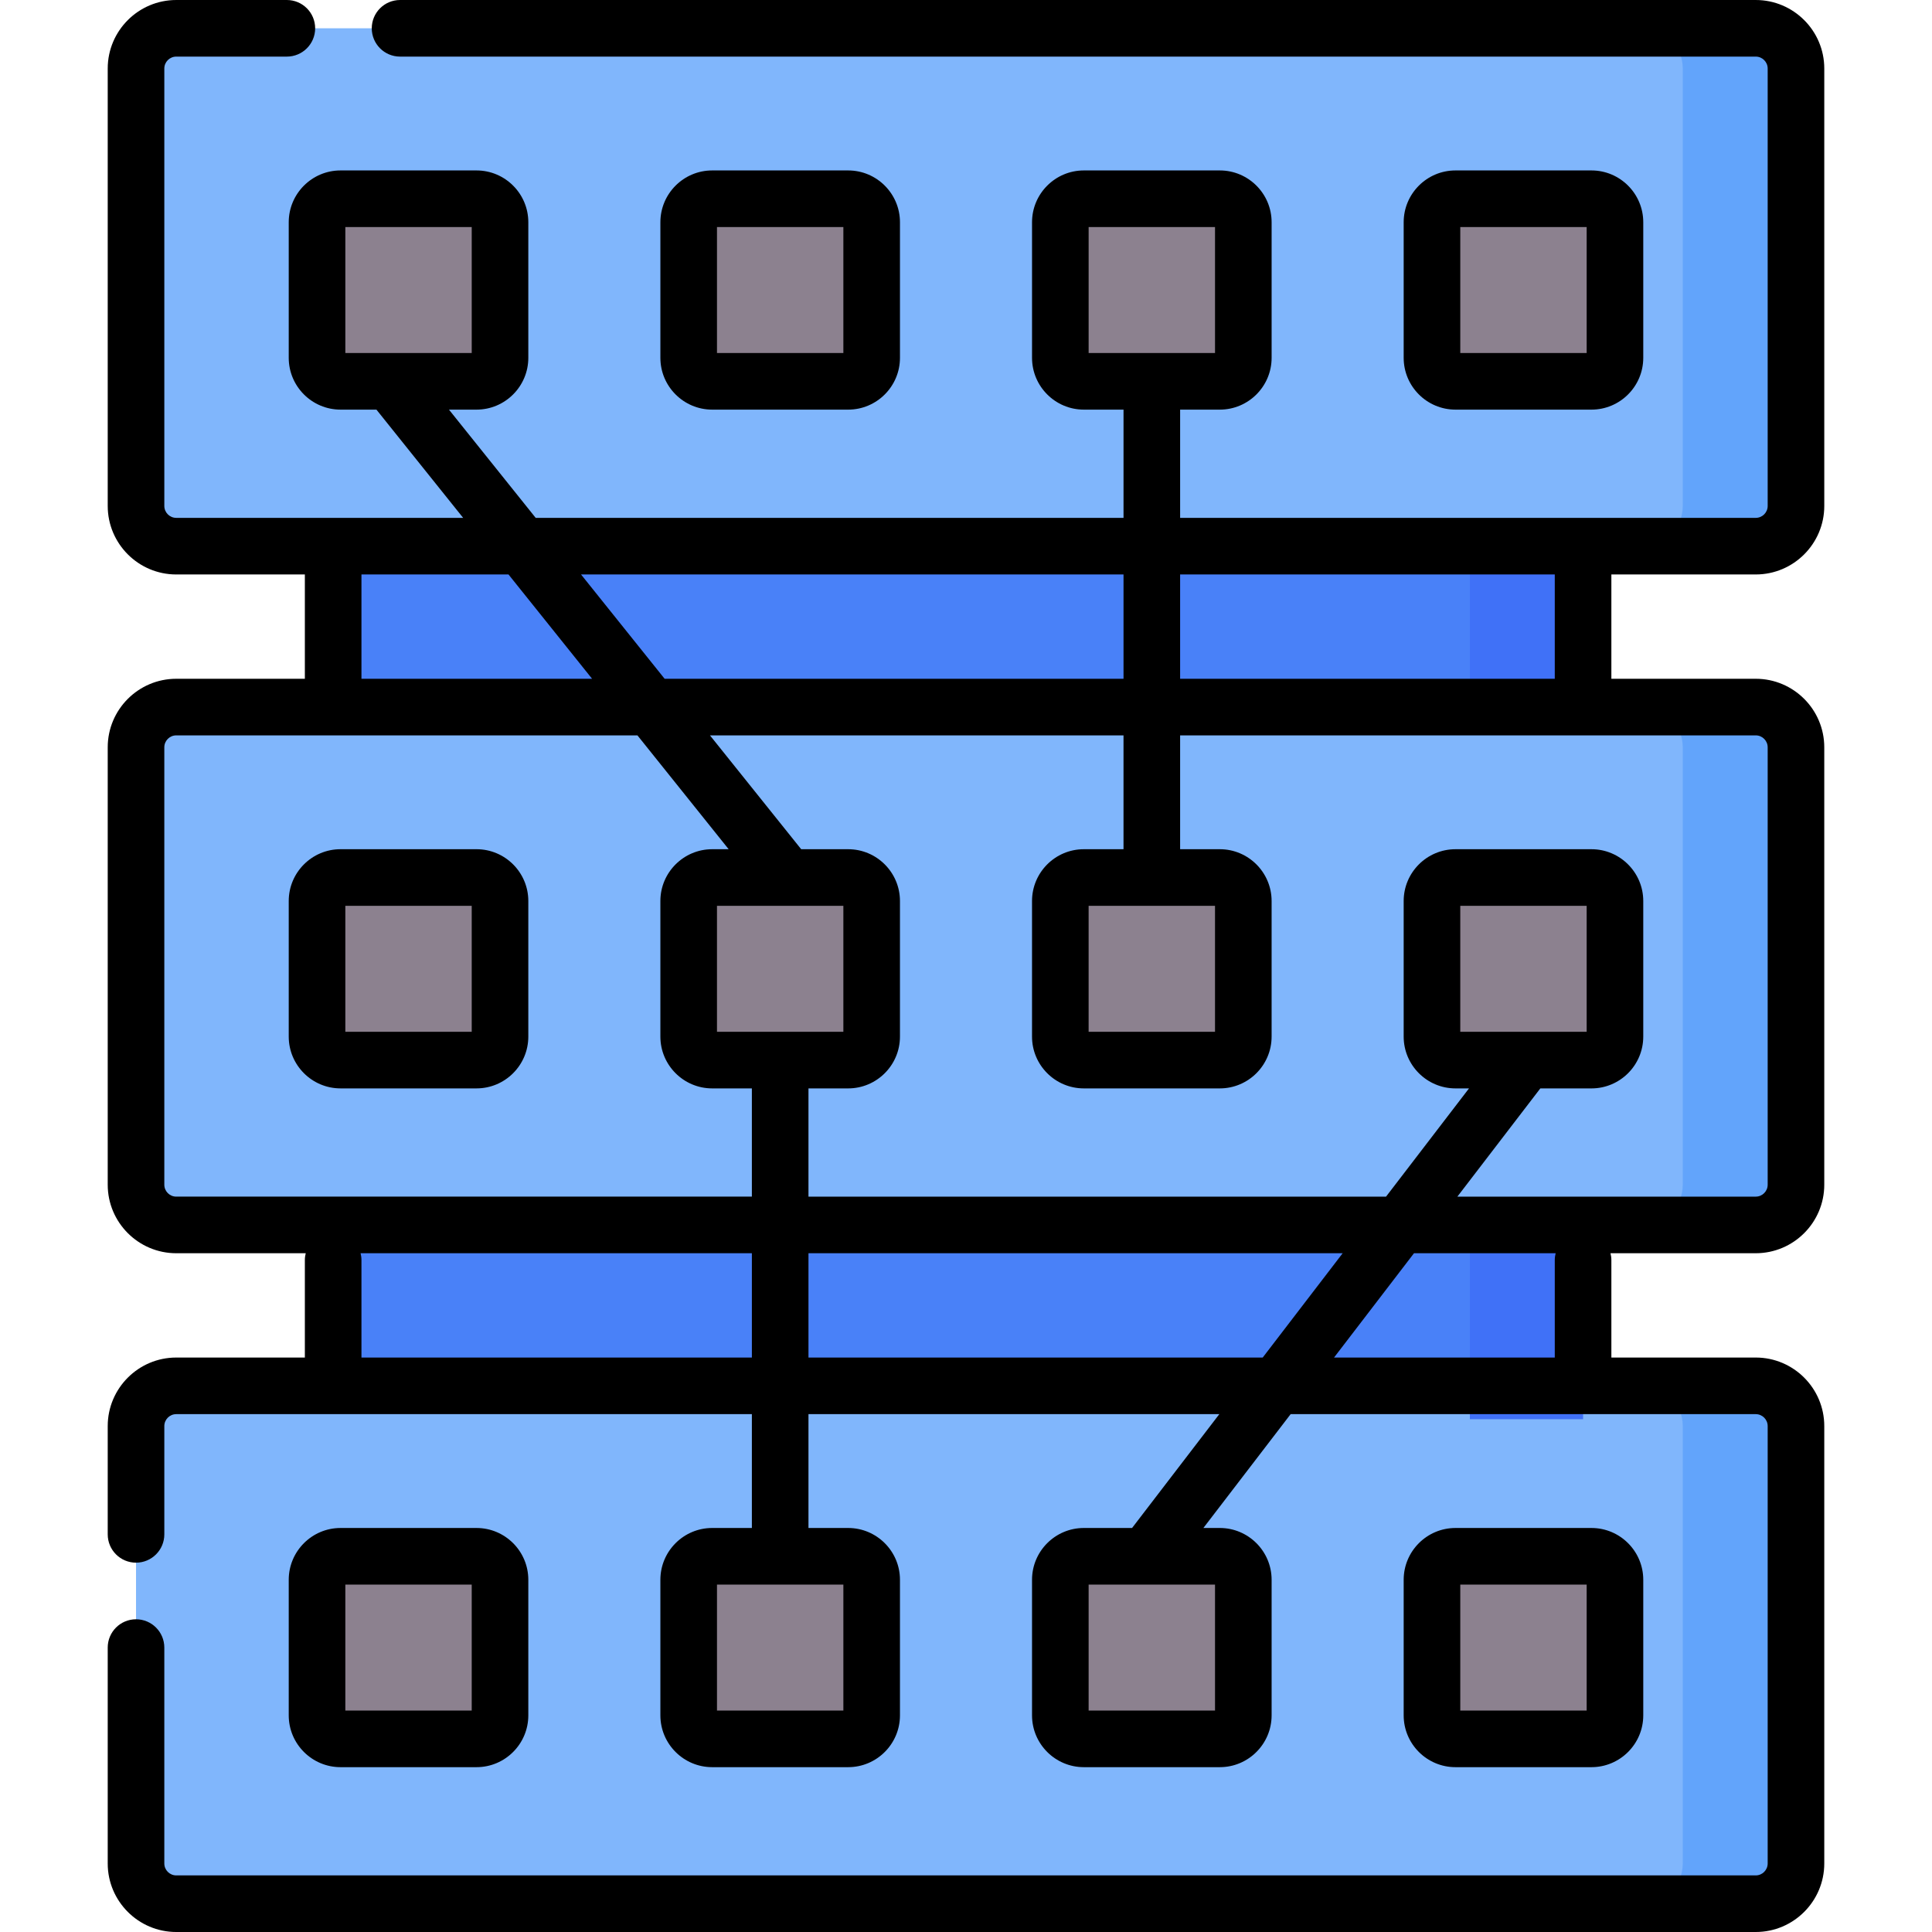 <svg id="Capa_1" enable-background="new 0 0 512 512" height="512" viewBox="0 0 512 512" width="512" xmlns="http://www.w3.org/2000/svg"><g><g><g><path d="m88.29 328.495h331.242v47.609h-331.242z" fill="#4981f8"/></g></g><g><g><path d="m88.29 144.738h331.242v47.609h-331.242z" fill="#4981f8"/></g></g><g><g><path d="m465.292 144.738h-418.584c-5.888 0-10.661-4.773-10.661-10.661v-115.916c0-5.888 4.773-10.661 10.661-10.661h418.584c5.888 0 10.661 4.773 10.661 10.661v115.917c-.001 5.887-4.773 10.66-10.661 10.66z" fill="#80b6fc"/></g></g><g><g><path d="m421.753 101.056h-36.034c-3.441 0-6.23-2.789-6.23-6.23v-35.928c0-3.441 2.789-6.23 6.23-6.23h36.034c3.441 0 6.23 2.789 6.23 6.23v35.928c0 3.441-2.789 6.23-6.23 6.23z" fill="#8c818f"/></g></g><g><g><path d="m323.263 101.056h-36.034c-3.44 0-6.23-2.789-6.23-6.23v-35.928c0-3.441 2.789-6.23 6.23-6.23h36.034c3.441 0 6.23 2.789 6.23 6.23v35.928c-.001 3.441-2.79 6.23-6.23 6.23z" fill="#8c818f"/></g></g><g><g><path d="m224.772 101.056h-36.034c-3.441 0-6.23-2.789-6.23-6.23v-35.928c0-3.441 2.789-6.23 6.23-6.23h36.035c3.44 0 6.23 2.789 6.23 6.23v35.928c-.002 3.441-2.791 6.23-6.231 6.23z" fill="#8c818f"/></g></g><g><g><path d="m126.281 101.056h-36.035c-3.441 0-6.23-2.789-6.23-6.23v-35.928c0-3.441 2.789-6.23 6.23-6.23h36.034c3.441 0 6.23 2.789 6.23 6.23v35.928c0 3.441-2.789 6.23-6.229 6.23z" fill="#8c818f"/></g></g><g><g><path d="m465.292 324.619h-418.584c-5.888 0-10.661-4.773-10.661-10.661v-115.916c0-5.888 4.773-10.661 10.661-10.661h418.584c5.888 0 10.661 4.773 10.661 10.661v115.916c-.001 5.888-4.773 10.661-10.661 10.661z" fill="#80b6fc"/></g></g><g><g><path d="m421.753 280.937h-36.034c-3.441 0-6.23-2.789-6.23-6.23v-35.928c0-3.441 2.789-6.23 6.23-6.23h36.034c3.441 0 6.23 2.789 6.23 6.23v35.928c0 3.441-2.789 6.23-6.23 6.23z" fill="#8c818f"/></g></g><g><g><path d="m323.263 280.937h-36.034c-3.44 0-6.23-2.789-6.23-6.23v-35.928c0-3.441 2.789-6.23 6.23-6.23h36.034c3.441 0 6.23 2.789 6.23 6.23v35.928c-.001 3.441-2.79 6.23-6.23 6.23z" fill="#8c818f"/></g></g><g><g><path d="m224.772 280.937h-36.034c-3.441 0-6.23-2.789-6.23-6.23v-35.928c0-3.441 2.789-6.23 6.23-6.23h36.035c3.44 0 6.23 2.789 6.23 6.23v35.928c-.002 3.441-2.791 6.23-6.231 6.23z" fill="#8c818f"/></g></g><g><g><path d="m126.281 280.937h-36.035c-3.441 0-6.23-2.789-6.23-6.23v-35.928c0-3.441 2.789-6.23 6.23-6.23h36.034c3.441 0 6.23 2.789 6.23 6.23v35.928c0 3.441-2.789 6.23-6.229 6.23z" fill="#8c818f"/></g></g><g><g><path d="m465.292 504.5h-418.584c-5.888 0-10.661-4.773-10.661-10.661v-115.916c0-5.888 4.773-10.661 10.661-10.661h418.584c5.888 0 10.661 4.773 10.661 10.661v115.917c-.001 5.887-4.773 10.66-10.661 10.66z" fill="#80b6fc"/></g></g><g><g><path d="m389.532 328.495h30v47.61h-30z" fill="#4071f7"/></g></g><g><g><path d="m389.532 144.738h30v47.609h-30z" fill="#4071f7"/></g></g><g><g><path d="m465.292 7.5h-30c5.888 0 10.661 4.773 10.661 10.661v115.916c0 5.888-4.773 10.661-10.661 10.661h30c5.888 0 10.661-4.773 10.661-10.661v-115.916c-.001-5.888-4.774-10.661-10.661-10.661z" fill="#62a4fb"/></g></g><g><g><path d="m465.292 187.381h-30c5.888 0 10.661 4.773 10.661 10.661v115.916c0 5.888-4.773 10.661-10.661 10.661h30c5.888 0 10.661-4.773 10.661-10.661v-115.916c-.001-5.888-4.774-10.661-10.661-10.661z" fill="#62a4fb"/></g></g><g><g><path d="m465.292 367.262h-30c5.888 0 10.661 4.773 10.661 10.661v115.916c0 5.888-4.773 10.661-10.661 10.661h30c5.888 0 10.661-4.773 10.661-10.661v-115.916c-.001-5.888-4.774-10.661-10.661-10.661z" fill="#62a4fb"/></g></g><g><g><path d="m421.753 460.818h-36.034c-3.441 0-6.23-2.789-6.23-6.23v-35.928c0-3.44 2.789-6.23 6.23-6.23h36.034c3.441 0 6.23 2.789 6.23 6.23v35.928c0 3.441-2.789 6.23-6.23 6.23z" fill="#8c818f"/></g></g><g><g><path d="m323.263 460.818h-36.034c-3.44 0-6.23-2.789-6.23-6.23v-35.928c0-3.44 2.789-6.23 6.23-6.23h36.034c3.441 0 6.23 2.789 6.23 6.23v35.928c-.001 3.441-2.79 6.23-6.23 6.23z" fill="#8c818f"/></g></g><g><g><path d="m224.772 460.818h-36.034c-3.441 0-6.23-2.789-6.23-6.23v-35.928c0-3.44 2.789-6.23 6.23-6.23h36.035c3.44 0 6.23 2.789 6.23 6.23v35.928c-.002 3.441-2.791 6.23-6.231 6.23z" fill="#8c818f"/></g></g><g><g><path d="m126.281 460.818h-36.035c-3.441 0-6.23-2.789-6.23-6.23v-35.928c0-3.44 2.789-6.23 6.23-6.23h36.034c3.441 0 6.23 2.789 6.23 6.23v35.928c0 3.441-2.789 6.23-6.229 6.23z" fill="#8c818f"/></g></g><g><path d="m421.753 108.556c7.57 0 13.729-6.159 13.729-13.729v-35.929c0-7.571-6.159-13.73-13.729-13.73h-36.035c-7.57 0-13.729 6.159-13.729 13.73v35.928c0 7.57 6.159 13.729 13.73 13.729h36.034zm-34.764-48.388h33.494v33.388h-33.494z"/><path d="m224.771 108.556c7.571 0 13.73-6.159 13.73-13.729v-35.929c0-7.571-6.159-13.73-13.73-13.73h-36.034c-7.571 0-13.73 6.159-13.73 13.73v35.928c0 7.57 6.159 13.729 13.73 13.729h36.034zm-34.764-48.388h33.494v33.388h-33.494z"/><path d="m126.281 225.049h-36.035c-7.57 0-13.729 6.159-13.729 13.729v35.928c0 7.571 6.159 13.73 13.729 13.73h36.035c7.57 0 13.729-6.159 13.729-13.73v-35.929c0-7.569-6.159-13.728-13.729-13.728zm-1.271 48.388h-33.493v-33.388h33.494v33.388z"/><path d="m421.753 468.318c7.57 0 13.729-6.159 13.729-13.729v-35.929c0-7.57-6.159-13.729-13.729-13.729h-36.035c-7.57 0-13.729 6.159-13.729 13.729v35.929c0 7.57 6.159 13.729 13.73 13.729zm-34.764-48.388h33.494v33.388h-33.494z"/><path d="m126.281 468.318c7.57 0 13.729-6.159 13.729-13.729v-35.929c0-7.57-6.159-13.729-13.729-13.729h-36.035c-7.57 0-13.729 6.159-13.729 13.729v35.929c0 7.57 6.159 13.729 13.729 13.729zm-34.764-48.388h33.494v33.388h-33.494z"/><path d="m465.292 152.238c10.014 0 18.161-8.147 18.161-18.161v-115.916c0-10.014-8.147-18.161-18.161-18.161h-359.271c-4.142 0-7.5 3.358-7.5 7.5s3.358 7.5 7.5 7.5h359.271c1.743 0 3.161 1.418 3.161 3.161v115.917c0 1.743-1.418 3.161-3.161 3.161h-152.547v-28.683h10.518c7.57 0 13.729-6.159 13.729-13.729v-35.929c0-7.571-6.159-13.73-13.73-13.73h-36.034c-7.571 0-13.73 6.159-13.73 13.73v35.928c0 7.57 6.159 13.729 13.73 13.729h10.517v28.683h-155.782l-22.983-28.683h7.301c7.57 0 13.729-6.159 13.729-13.729v-35.928c0-7.571-6.159-13.73-13.729-13.73h-36.035c-7.57 0-13.729 6.159-13.729 13.73v35.928c0 7.57 6.159 13.729 13.729 13.729h9.512l22.983 28.683h-76.033c-1.743 0-3.161-1.418-3.161-3.161v-115.916c0-1.743 1.418-3.161 3.161-3.161h29.313c4.142 0 7.5-3.358 7.5-7.5s-3.358-7.5-7.5-7.5h-29.313c-10.014 0-18.161 8.147-18.161 18.161v115.917c0 10.014 8.147 18.161 18.161 18.161h34.082v27.643h-34.082c-10.014 0-18.161 8.147-18.161 18.161v115.916c0 10.014 8.147 18.161 18.161 18.161h34.314c-.146.583-.232 1.191-.232 1.819v25.824h-34.082c-10.014 0-18.161 8.147-18.161 18.161v28.701c0 4.142 3.358 7.5 7.5 7.5s7.5-3.358 7.5-7.5v-28.701c0-1.743 1.418-3.161 3.161-3.161h152.546v30.168h-10.517c-7.571 0-13.73 6.159-13.73 13.729v35.929c0 7.57 6.159 13.729 13.73 13.729h36.034c7.571 0 13.73-6.159 13.73-13.729v-35.929c0-7.57-6.159-13.729-13.73-13.729h-10.517v-30.168h108.881l-23.124 30.168h-12.783c-7.571 0-13.73 6.159-13.73 13.729v35.929c0 7.57 6.159 13.729 13.73 13.729h36.035c7.57 0 13.729-6.159 13.729-13.729v-35.929c0-7.57-6.159-13.729-13.73-13.729h-4.351l23.124-30.168h123.257c1.743 0 3.161 1.418 3.161 3.161v115.916c0 1.743-1.418 3.161-3.161 3.161h-418.584c-1.743 0-3.161-1.418-3.161-3.161v-57.215c0-4.142-3.358-7.5-7.5-7.5s-7.5 3.358-7.5 7.5v57.215c0 10.014 8.147 18.161 18.161 18.161h418.583c10.014 0 18.161-8.147 18.161-18.161v-115.917c0-10.014-8.147-18.161-18.161-18.161h-38.26v-25.824c0-.629-.086-1.236-.232-1.819h38.491c10.014 0 18.161-8.147 18.161-18.161v-115.916c0-10.014-8.147-18.161-18.161-18.161h-38.26v-27.643zm-176.794-92.07h33.494v33.388h-33.494zm-196.981 0h33.494v33.388h-33.494zm131.985 393.15h-33.494v-33.388h33.494zm98.49 0h-33.494v-33.388h33.494zm-24.247-301.08v27.643h-121.613l-22.15-27.643zm-201.955 0h38.97l22.15 27.643h-61.12zm-52.243 161.72v-115.916c0-1.743 1.418-3.161 3.161-3.161h122.221l24.173 30.168h-4.365c-7.571 0-13.73 6.159-13.73 13.729v35.928c0 7.571 6.159 13.73 13.73 13.73h10.517v28.682h-152.546c-1.743.001-3.161-1.417-3.161-3.16zm146.46-40.521v-33.388h33.494v33.388zm-94.217 86.325v-25.824c0-.629-.086-1.236-.231-1.819h103.696v27.643zm118.464 0v-27.643h141.567l-21.189 27.643zm197.778-25.823v25.824h-58.499l21.189-27.643h37.542c-.146.583-.232 1.19-.232 1.819zm56.421-135.897v115.916c0 1.743-1.418 3.161-3.161 3.161h-79.073l21.985-28.682h13.549c7.57 0 13.729-6.159 13.729-13.73v-35.929c0-7.57-6.159-13.729-13.729-13.729h-36.035c-7.57 0-13.729 6.159-13.729 13.729v35.928c0 7.571 6.159 13.73 13.73 13.73h3.585l-21.985 28.682h-88.823-64.242v-28.682h10.517c7.571 0 13.73-6.159 13.73-13.73v-35.929c0-7.57-6.159-13.729-13.73-13.729h-12.448l-24.173-30.168h109.594v30.168h-10.517c-7.571 0-13.73 6.159-13.73 13.729v35.928c0 7.571 6.159 13.73 13.73 13.73h36.035c7.57 0 13.729-6.159 13.729-13.73v-35.929c0-7.57-6.159-13.729-13.73-13.729h-10.517v-30.168h152.546c1.745.002 3.163 1.42 3.163 3.163zm-81.464 75.395v-33.388h33.494v33.388zm-64.997-33.388v33.388h-33.494v-33.388zm90.04-60.168h-99.287v-27.643h99.287z"/></g></g></svg>